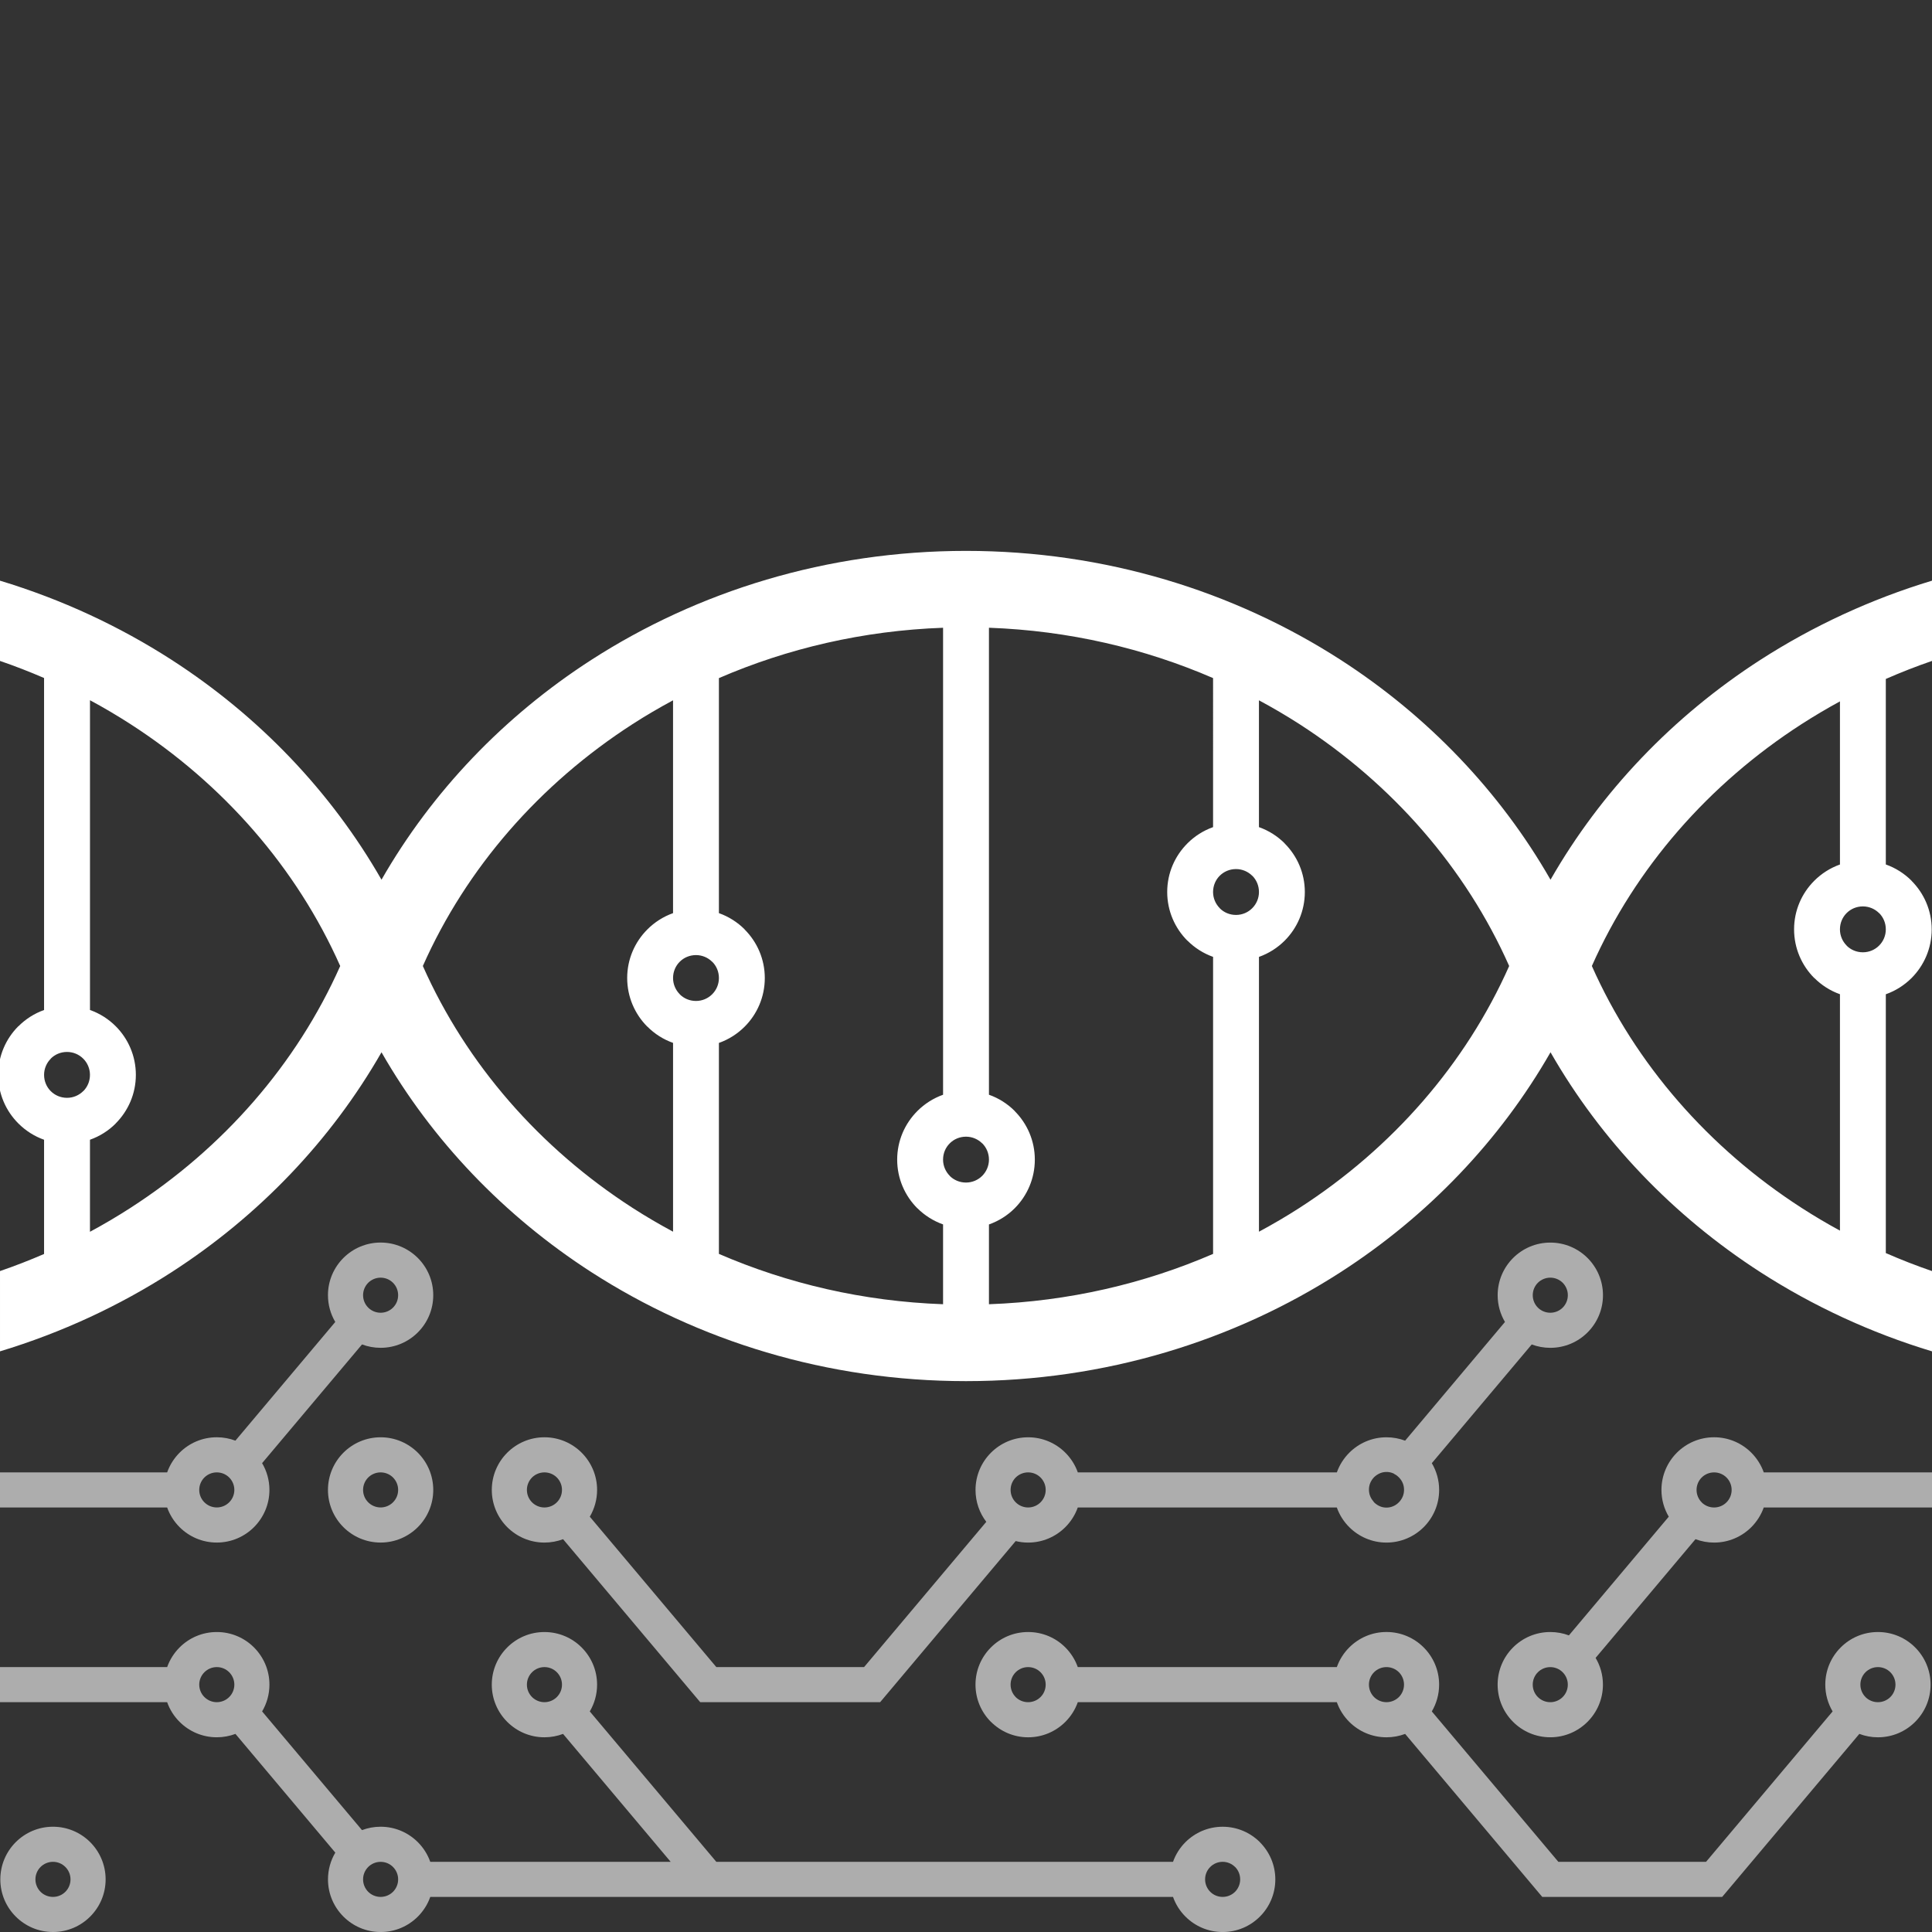 <?xml version="1.0" encoding="utf-8"?>
<!DOCTYPE svg PUBLIC "-//W3C//DTD SVG 1.1//EN" "http://www.w3.org/Graphics/SVG/1.1/DTD/svg11.dtd">
<svg version="1.1" id="Layer_1" xmlns="http://www.w3.org/2000/svg" xmlns:xlink="http://www.w3.org/1999/xlink" x="0px" y="0px"
	 viewBox="0 0 266.134 266.136"
	 xml:space="preserve">
    <rect x="0" y="0" width="266.134" height="266.136" fill="#333333" stroke="none"/>
    <style>
        #helix {
            fill : #ffffff;
            opacity: 1;
        }
        #schematics {
            fill : #ffffff;
            opacity: 0.6;
        }
    </style>
<g id="helix">
	<path d="M266.134,91.042V79.988c-8.49,2.565-16.44,6.272-23.653,10.916c-12.006,7.747-21.944,18.136-28.896,30.278
		c-6.953-12.142-16.893-22.533-28.899-30.278c-14.693-9.47-32.478-15.019-51.618-15.019S96.146,81.434,81.45,90.903
		c-12.006,7.744-21.945,18.136-28.898,30.277c-6.954-12.142-16.89-22.53-28.897-30.277C16.448,86.26,8.494,82.556,0,79.988v11.055
		c2.066,0.709,4.09,1.495,6.07,2.353v45.734c-1.34,0.476-2.545,1.249-3.533,2.24l-0.009-0.008c-1.713,1.713-2.776,4.087-2.776,6.702
		c0,2.607,1.06,4.975,2.776,6.69l0.009,0.006l0.004,0.007c0.987,0.987,2.192,1.758,3.529,2.234v15.737
		c-1.98,0.854-4.004,1.644-6.07,2.354v11.057c8.493-2.568,16.446-6.272,23.655-10.917c12.007-7.745,21.943-18.139,28.897-30.28
		c6.952,12.145,16.892,22.535,28.898,30.28c14.696,9.471,32.478,15.02,51.618,15.02s36.924-5.547,51.618-15.02
		c12.009-7.747,21.946-18.138,28.899-30.281c6.952,12.144,16.892,22.536,28.896,30.281c7.212,4.645,15.163,8.352,23.653,10.917
		v-11.057c-2.166-0.744-4.288-1.572-6.362-2.481v-35.65c1.347-0.477,2.555-1.248,3.545-2.235c1.713-1.716,2.776-4.089,2.776-6.704
		c0-2.609-1.066-4.978-2.785-6.696l0.009-0.006c-0.988-0.988-2.198-1.762-3.545-2.238V93.526
		C261.848,92.618,263.971,91.786,266.134,91.042z M170.261,126.033c-0.881,0-1.671-0.349-2.234-0.915v-0.012
		c-0.57-0.571-0.926-1.364-0.926-2.233c0-0.882,0.352-1.673,0.912-2.236l0.014-0.01c0.563-0.563,1.354-0.913,2.234-0.913
		c0.872,0,1.666,0.356,2.234,0.923h0.014c0.562,0.563,0.913,1.355,0.913,2.236c0,0.869-0.356,1.663-0.927,2.233
		C171.927,125.678,171.133,126.033,170.261,126.033z M167.101,113.937c-1.34,0.476-2.543,1.247-3.529,2.234l-0.004,0.005
		l-0.007,0.009c-1.718,1.716-2.777,4.08-2.777,6.689c0,2.612,1.063,4.986,2.777,6.701l0.007-0.007
		c0.988,0.991,2.192,1.764,3.535,2.241v40.916c-9.444,4.089-19.871,6.54-30.874,6.934v-10.99c1.346-0.477,2.557-1.24,3.545-2.229
		c1.714-1.713,2.774-4.087,2.774-6.702c0-2.611-1.064-4.979-2.784-6.698l0.009-0.006c-0.989-0.989-2.198-1.76-3.545-2.236V86.472
		c11.003,0.395,21.43,2.846,30.873,6.935V113.937z M93.638,132.478c0.561-0.564,1.353-0.914,2.235-0.914
		c0.872,0,1.666,0.356,2.233,0.926h0.013c0.563,0.562,0.912,1.354,0.912,2.233c0,0.871-0.354,1.663-0.925,2.233
		c-0.568,0.571-1.361,0.927-2.233,0.927c-0.882,0-1.673-0.35-2.235-0.915v-0.012c-0.568-0.57-0.925-1.362-0.925-2.233
		c0-0.881,0.352-1.673,0.913-2.233L93.638,132.478z M99.03,143.664c1.347-0.475,2.557-1.251,3.545-2.239
		c1.713-1.713,2.776-4.086,2.776-6.701c0-2.61-1.064-4.98-2.784-6.695l0.008-0.008c-0.988-0.989-2.198-1.76-3.545-2.237V93.41
		c9.445-4.09,19.874-6.542,30.878-6.936v64.328c-1.34,0.476-2.545,1.248-3.532,2.233l-0.004,0.006l-0.006,0.007
		c-1.717,1.716-2.779,4.081-2.779,6.691c0,2.613,1.064,4.987,2.779,6.702l0.006-0.006c0.987,0.988,2.195,1.75,3.536,2.229v10.994
		c-11.004-0.393-21.433-2.845-30.878-6.935V143.664L99.03,143.664z M135.301,161.973c-0.568,0.569-1.362,0.924-2.235,0.924
		c-0.881,0-1.671-0.349-2.234-0.911v-0.013c-0.568-0.571-0.925-1.363-0.925-2.233c0-0.883,0.349-1.673,0.916-2.235l0.011-0.012
		c0.561-0.563,1.353-0.915,2.234-0.915c0.872,0,1.664,0.358,2.235,0.927h0.013c0.562,0.563,0.913,1.354,0.913,2.235
		C136.228,160.609,135.872,161.401,135.301,161.973z M11.467,150.299c-0.57,0.571-1.366,0.927-2.235,0.927
		c-0.881,0-1.671-0.353-2.233-0.912l-0.015-0.015c-0.561-0.563-0.912-1.354-0.912-2.234c0-0.872,0.356-1.664,0.927-2.232v-0.016
		c0.562-0.563,1.353-0.911,2.233-0.911c0.87,0,1.666,0.354,2.235,0.927c0.571,0.568,0.925,1.36,0.925,2.232
		c0,0.882-0.35,1.673-0.913,2.234H11.467z M17.977,166.383c-1.81,1.169-3.672,2.267-5.584,3.296V157
		c1.347-0.477,2.556-1.245,3.542-2.233l-0.006-0.006c1.719-1.72,2.785-4.086,2.785-6.698c0-2.613-1.063-4.987-2.777-6.702
		c-0.986-0.987-2.196-1.759-3.542-2.235v-42.67c1.912,1.027,3.774,2.129,5.584,3.295c12.772,8.233,22.88,19.794,28.885,33.317
		C40.858,146.588,30.749,158.152,17.977,166.383z M58.247,133.066c6.002-13.524,16.113-25.081,28.883-33.315
		c1.806-1.165,3.672-2.256,5.582-3.284v29.318c-1.34,0.477-2.543,1.248-3.53,2.235l-0.004,0.008l-0.006,0.004
		c-1.717,1.716-2.777,4.082-2.777,6.69c0,2.614,1.063,4.988,2.777,6.701l0.006-0.006c0.988,0.993,2.193,1.765,3.535,2.239v26.01
		c-1.909-1.027-3.776-2.118-5.582-3.283C74.36,158.152,64.249,146.588,58.247,133.066z M179.008,166.385
		c-1.81,1.165-3.676,2.257-5.586,3.284v-37.855c1.347-0.477,2.553-1.25,3.543-2.238c1.713-1.714,2.776-4.088,2.776-6.701
		s-1.066-4.981-2.786-6.698l0.009-0.005c-0.989-0.989-2.197-1.759-3.544-2.235V96.467c1.911,1.028,3.777,2.12,5.586,3.285
		c12.767,8.234,22.879,19.793,28.884,33.315C201.891,146.588,191.776,158.152,179.008,166.385z M253.455,169.52
		c-1.81-0.984-3.574-2.029-5.291-3.137c-12.77-8.232-22.88-19.795-28.884-33.315c6.002-13.522,16.113-25.085,28.884-33.317
		c1.717-1.104,3.481-2.152,5.291-3.135v22.469c-1.34,0.476-2.544,1.247-3.532,2.233l-0.003,0.006l-0.007,0.006
		c-1.718,1.715-2.777,4.081-2.777,6.689c0,2.615,1.062,4.988,2.777,6.704l0.007-0.009c0.99,0.99,2.193,1.765,3.535,2.241V169.52z
		 M258.847,130.254c-0.568,0.572-1.362,0.925-2.234,0.925c-0.882,0-1.673-0.35-2.234-0.911v-0.014
		c-0.57-0.568-0.926-1.361-0.926-2.233c0-0.882,0.35-1.671,0.912-2.235l0.014-0.014c0.562-0.561,1.353-0.913,2.234-0.913
		c0.871,0,1.664,0.356,2.234,0.927h0.013c0.563,0.563,0.912,1.353,0.912,2.235C259.772,128.893,259.419,129.686,258.847,130.254z"/>
</g>
<g id="schematics">
	<path d="M29.865,212.488c-2.001,0-3.816-0.813-5.127-2.123c-0.757-0.758-1.348-1.683-1.713-2.709H-0.001v-4.834h23.026
		c0.365-1.03,0.956-1.954,1.713-2.713c1.312-1.312,3.125-2.125,5.127-2.125c0.901,0,1.766,0.165,2.563,0.467L46.185,182.1
		c-0.64-1.08-1.009-2.341-1.009-3.687c0-2,0.815-3.813,2.127-5.128c1.314-1.311,3.126-2.123,5.126-2.123
		c2.001,0,3.813,0.813,5.127,2.123c1.313,1.315,2.124,3.128,2.124,5.128c0,2.002-0.811,3.815-2.124,5.127
		c-1.314,1.313-3.126,2.122-5.127,2.122c-0.901,0-1.765-0.165-2.562-0.467L36.105,201.55c0.64,1.081,1.009,2.344,1.009,3.687
		c0,2-0.815,3.813-2.125,5.127C33.678,211.675,31.865,212.488,29.865,212.488L29.865,212.488z M29.865,239.312
		c-2.001,0-3.816-0.814-5.127-2.126c-0.757-0.754-1.348-1.678-1.713-2.708H-0.001v-4.835h23.026
		c0.365-1.026,0.956-1.951,1.713-2.708c1.312-1.315,3.125-2.123,5.127-2.123c2,0,3.814,0.809,5.125,2.123
		c1.31,1.312,2.125,3.124,2.125,5.123c0,1.349-0.369,2.607-1.009,3.69L49.866,252.1c0.797-0.301,1.663-0.468,2.565-0.468
		c2.001,0,3.813,0.816,5.127,2.126c0.758,0.758,1.347,1.679,1.71,2.709h33.119l-14.825-17.622c-0.798,0.301-1.663,0.467-2.565,0.467
		c-2,0-3.814-0.814-5.127-2.126c-1.313-1.311-2.126-3.124-2.126-5.127c0-1.998,0.813-3.813,2.126-5.123
		c1.313-1.315,3.126-2.123,5.127-2.123c2.001,0,3.816,0.81,5.125,2.123c1.313,1.312,2.126,3.125,2.126,5.123
		c0,1.349-0.367,2.611-1.005,3.691l17.432,20.718h62.909c0.364-1.029,0.956-1.953,1.713-2.711c1.314-1.309,3.123-2.123,5.127-2.123
		c2,0,3.813,0.816,5.126,2.123v0.009c1.313,1.316,2.126,3.127,2.126,5.121c0,1.998-0.813,3.816-2.126,5.123
		c-1.313,1.315-3.126,2.126-5.126,2.126c-2.002,0-3.813-0.812-5.127-2.126c-0.757-0.755-1.349-1.679-1.713-2.709H59.27
		c-0.364,1.03-0.953,1.951-1.71,2.709c-1.314,1.315-3.126,2.126-5.127,2.126c-2,0-3.813-0.812-5.126-2.126
		c-1.313-1.312-2.127-3.125-2.127-5.123c0-1.346,0.369-2.605,1.009-3.688l-13.756-16.354
		C31.632,239.145,30.766,239.312,29.865,239.312L29.865,239.312z M28.154,233.768c0.436,0.436,1.04,0.708,1.711,0.708
		c0.667,0,1.274-0.273,1.708-0.708c0.435-0.434,0.708-1.039,0.708-1.71c0-0.664-0.274-1.272-0.708-1.706
		c-0.433-0.438-1.04-0.709-1.708-0.709c-0.67,0-1.275,0.272-1.711,0.709c-0.436,0.434-0.708,1.042-0.708,1.706
		C27.446,232.729,27.718,233.334,28.154,233.768L28.154,233.768z M190.987,212.491c-2,0-3.814-0.816-5.126-2.126
		c-0.759-0.758-1.349-1.682-1.713-2.709h-35.684c-0.364,1.027-0.955,1.951-1.713,2.709c-1.311,1.311-3.126,2.126-5.126,2.126
		c-0.592,0-1.163-0.072-1.714-0.208l-17.941,21.325l-0.73,0.869h-1.11h-1.07H98.637h-1.071h-1.108l-0.733-0.869l-18.16-21.585
		c-0.799,0.301-1.664,0.468-2.566,0.468c-2,0-3.814-0.816-5.127-2.126c-1.313-1.314-2.126-3.128-2.126-5.127
		s0.813-3.813,2.126-5.128c1.313-1.311,3.126-2.124,5.127-2.124c2.001,0,3.816,0.814,5.125,2.124
		c1.313,1.315,2.126,3.129,2.126,5.128c0,1.343-0.367,2.604-1.005,3.687l17.432,20.72h20.347l16.839-20.013
		c-0.933-1.22-1.484-2.743-1.484-4.393c0-1.998,0.813-3.813,2.124-5.126c1.314-1.313,3.128-2.126,5.127-2.126
		c2,0,3.817,0.815,5.126,2.126c0.758,0.758,1.349,1.679,1.713,2.709h35.684c0.364-1.03,0.956-1.951,1.713-2.709
		c1.313-1.313,3.126-2.126,5.126-2.126c0.902,0,1.768,0.167,2.565,0.467l13.754-16.354c-0.64-1.08-1.007-2.338-1.007-3.684
		c0-2,0.813-3.813,2.128-5.128c1.311-1.311,3.126-2.121,5.127-2.121s3.814,0.812,5.127,2.121c1.314,1.315,2.126,3.128,2.126,5.128
		c0,2.002-0.813,3.815-2.126,5.127c-1.313,1.313-3.126,2.121-5.127,2.121c-0.902,0-1.768-0.164-2.563-0.466l-13.761,16.354
		c0.639,1.081,1.009,2.344,1.009,3.687c0,2-0.813,3.814-2.126,5.127C194.801,211.675,192.987,212.491,190.987,212.491
		L190.987,212.491z M189.277,206.946l0.169,0.155h0.002l0.021,0.017l0.049,0.036l0.021,0.019h0.001l0.046,0.033h0.002l0.044,0.034
		h0.005l0.021,0.015l0.024,0.018h0.003l0.022,0.016l0.024,0.017h0.002l0.024,0.015l0.024,0.015h0.001l0.05,0.03h0.002l0.022,0.014
		l0.027,0.012h0.002l0.022,0.016l0.027,0.015h0.002l0.024,0.012l0.027,0.011h0.001l0.026,0.012l0.026,0.013h0.002l0.025,0.012
		l0.027,0.012h0.002l0.025,0.012l0.028,0.011h0.002l0.025,0.011l0.029,0.009l0.027,0.008l0.03,0.009l0.001,0.003l0.025,0.009
		l0.029,0.009h0.003l0.025,0.01l0.03,0.006h0.002l0.026,0.006l0.03,0.009l0.029,0.005l0.03,0.009h0.002l0.026,0.006l0.03,0.003
		h0.001l0.029,0.006l0.029,0.006l0.063,0.01l0.062,0.006l0.06,0.006l0.063,0.006l0.062,0.003h0.062h0.063l0.062-0.003l0.062-0.006
		l0.063-0.006l0.062-0.006l0.06-0.01l0.029-0.006l0.03-0.006h0.001l0.029-0.003l0.029-0.006l0.06-0.014l0.059-0.015l0.028-0.006
		l0.029-0.01h0.001l0.027-0.009l0.03-0.009v-0.003l0.028-0.009l0.027-0.008l0.058-0.02l0.028-0.011l0.024-0.012h0.002l0.028-0.012
		l0.026-0.012l0.054-0.024l0.029-0.011l0.024-0.012h0.003l0.027-0.015l0.024-0.016l0.051-0.025l0.026-0.015l0.024-0.016h0.001
		l0.024-0.015l0.026-0.015l0.049-0.031l0.025-0.018l0.021-0.014h0.002l0.025-0.018l0.023-0.019l0.047-0.033l0.023-0.017l0.021-0.019
		h0.001l0.023-0.021l0.02-0.018h0.002l0.043-0.034v-0.003l0.022-0.02l0.106-0.098v-0.003l0.02-0.018l0.021-0.021V206.9l0.021-0.02
		l0.059-0.066l0.018-0.021l0.019-0.024l0,0l0.018-0.02l0.017-0.024v-0.003l0.018-0.022l0.019-0.023l0,0l0.033-0.046v-0.003
		l0.034-0.046l0,0l0.016-0.022l0.016-0.027v-0.003l0.018-0.021l0.016-0.027v-0.003l0.016-0.022l0.013-0.023v-0.003l0.03-0.049
		v-0.003l0.014-0.024l0.013-0.025v-0.003l0.014-0.024l0.014-0.025v-0.003l0.011-0.027l0.014-0.026v-0.003l0.011-0.022l0.014-0.03
		v-0.003l0.01-0.022l0.012-0.03l0,0l0.011-0.026l0.011-0.029v-0.003l0.009-0.026l0.01-0.03l0.009-0.025l0.008-0.03h0.002l0.007-0.03
		l0.009-0.025v-0.005l0.009-0.025l0.006-0.028v-0.005l0.006-0.028l0.008-0.029l0.008-0.03l0.006-0.028v-0.003l0.006-0.027
		l0.004-0.028v-0.003l0.004-0.03l0.006-0.03l0.008-0.06l0.005-0.061l0.006-0.061l0.005-0.063l0.003-0.061v-0.063v-0.063
		l-0.003-0.061l-0.002-0.032l-0.003-0.028v-0.003l-0.001-0.03l-0.005-0.03l-0.005-0.06l-0.003-0.032l-0.005-0.028v-0.003
		l-0.006-0.03l-0.004-0.028v-0.003l-0.004-0.03l-0.006-0.025v-0.003l-0.006-0.03l-0.008-0.028l0,0l-0.008-0.032l-0.006-0.025v-0.003
		l-0.006-0.03l-0.009-0.025v-0.003l-0.009-0.027l-0.007-0.029l-0.002-0.003l-0.008-0.029l-0.011-0.023v-0.003l-0.008-0.031
		l-0.009-0.023v-0.003l-0.011-0.028l-0.011-0.024v-0.003l-0.012-0.028l-0.012-0.024v-0.003l-0.012-0.029l-0.011-0.024v-0.003
		l-0.014-0.025l-0.011-0.024v-0.006l-0.015-0.025l-0.013-0.023v-0.003l-0.013-0.027l-0.014-0.022v-0.003l-0.059-0.098v-0.003
		l-0.016-0.025l-0.018-0.024l0,0l-0.016-0.026l-0.05-0.068v-0.003l-0.141-0.181l0,0l-0.119-0.127v-0.004l-0.128-0.113v-0.003
		l-0.111-0.093l-0.023-0.015v-0.003l-0.022-0.019l-0.024-0.015v-0.003l-0.023-0.014l-0.025-0.018h-0.002l-0.047-0.031v-0.003
		l-0.024-0.015l-0.024-0.015l-0.103-0.058l-0.051-0.029l-0.024-0.012l-0.027-0.015h-0.003L192.02,203l-0.029-0.015l-0.054-0.02
		l-0.026-0.012l-0.027-0.012h-0.003l-0.024-0.013l-0.028-0.012l-0.058-0.017l-0.056-0.021l-0.03-0.01l-0.027-0.009h-0.001
		l-0.029-0.009l-0.028-0.006l-0.059-0.014l-0.06-0.017l-0.029-0.005l-0.029-0.006h-0.001l-0.03-0.003l-0.029-0.009l-0.06-0.006
		l-0.062-0.006l-0.063-0.009l-0.062-0.003l-0.062-0.003h-0.063h-0.062l-0.062,0.003l-0.063,0.003l-0.06,0.009l-0.062,0.006
		l-0.063,0.006l-0.029,0.009l-0.029,0.003h-0.001l-0.03,0.006l-0.026,0.005h-0.002l-0.03,0.011l-0.029,0.006l-0.03,0.005
		l-0.026,0.009h-0.002l-0.03,0.006l-0.025,0.009h-0.003l-0.029,0.009l-0.025,0.01h-0.001l-0.029,0.009l-0.028,0.012l-0.029,0.008
		l-0.025,0.009h-0.002l-0.028,0.012l-0.025,0.013H190.1l-0.027,0.012l-0.025,0.012h-0.002l-0.026,0.009l-0.026,0.011h-0.001
		l-0.027,0.016l-0.024,0.012h-0.002l-0.027,0.015l-0.022,0.012h-0.002l-0.027,0.014l-0.022,0.016h-0.002l-0.075,0.042l-0.024,0.016
		h-0.002l-0.095,0.063h-0.003c-0.129,0.089-0.246,0.184-0.357,0.291l-0.117,0.131l0,0c-0.089,0.102-0.169,0.212-0.238,0.327v0.003
		l-0.059,0.098v0.002l-0.013,0.023l-0.014,0.025v0.003l-0.014,0.024l-0.013,0.026v0.006l-0.012,0.024l-0.013,0.025v0.003
		l-0.014,0.024l-0.011,0.028v0.003l-0.011,0.024l-0.011,0.029v0.003l-0.012,0.022l-0.01,0.03v0.003l-0.011,0.022l-0.009,0.032v0.003
		l-0.011,0.022l-0.009,0.03v0.003l-0.007,0.028l-0.009,0.027v0.003l-0.009,0.026l-0.007,0.029v0.003l-0.008,0.026l-0.006,0.031l0,0
		l-0.005,0.029l-0.008,0.029v0.003l-0.006,0.026l-0.004,0.03v0.003l-0.003,0.028l-0.007,0.03v0.003l-0.005,0.028l-0.003,0.031
		l-0.007,0.061l-0.005,0.03l-0.001,0.03v0.003l-0.003,0.028l-0.001,0.031l-0.002,0.061v0.063v0.063l0.002,0.061l0.004,0.063
		l0.006,0.06l0.007,0.061l0.008,0.061l0.007,0.03l0.003,0.028v0.004l0.004,0.029l0.006,0.025v0.005l0.008,0.028l0.005,0.028
		l0.006,0.03l0.008,0.029v0.003l0.007,0.029l0.009,0.026v0.003l0.009,0.027l0.007,0.03l0.02,0.054l0.009,0.03l0.011,0.026v0.003
		l0.01,0.03l0.012,0.025l0,0l0.011,0.03l0.011,0.022v0.003l0.011,0.03l0.014,0.023v0.003l0.013,0.025l0.012,0.027v0.003l0.013,0.025
		l0.014,0.024v0.003l0.014,0.026l0.013,0.024v0.003l0.043,0.074l0.016,0.022v0.003l0.063,0.098l0,0l0.175,0.229L189.277,206.946
		L189.277,206.946z M141.625,239.314c-1.992,0-3.803-0.814-5.115-2.126h-0.01c-1.312-1.313-2.125-3.127-2.125-5.13
		c0-1.998,0.813-3.813,2.125-5.123c1.313-1.315,3.126-2.123,5.127-2.123c2.003,0,3.817,0.81,5.126,2.123
		c0.757,0.758,1.349,1.682,1.713,2.709h35.684c0.364-1.027,0.954-1.951,1.713-2.709c1.313-1.315,3.126-2.126,5.126-2.126
		c1.999,0,3.815,0.813,5.125,2.126c1.314,1.312,2.126,3.125,2.126,5.123c0,1.349-0.368,2.608-1.007,3.691l17.431,20.718h20.348
		l17.433-20.718c-0.64-1.082-1.01-2.343-1.01-3.691c0-1.998,0.813-3.813,2.126-5.123c1.312-1.315,3.126-2.123,5.127-2.123
		c2.002,0,3.816,0.81,5.125,2.123c1.313,1.312,2.126,3.125,2.126,5.123c0,2.003-0.813,3.817-2.126,5.13
		c-1.31,1.313-3.123,2.126-5.125,2.126c-0.902,0-1.764-0.166-2.562-0.47l-18.163,21.587l-0.733,0.869h-1.107h-1.073h-20.42h-1.072
		h-1.111l-0.732-0.869l-18.157-21.584c-0.8,0.301-1.664,0.467-2.568,0.467c-2,0-3.814-0.814-5.126-2.126
		c-0.759-0.757-1.349-1.678-1.713-2.711h-35.684c-0.364,1.033-0.955,1.954-1.713,2.711
		C145.441,238.5,143.627,239.314,141.625,239.314L141.625,239.314z M139.91,233.776c0.437,0.43,1.043,0.701,1.715,0.701
		c0.67,0,1.276-0.274,1.71-0.706c0.437-0.436,0.709-1.041,0.709-1.713c0-0.665-0.272-1.272-0.709-1.707
		c-0.434-0.437-1.04-0.707-1.71-0.707c-0.669,0-1.275,0.272-1.712,0.707c-0.433,0.435-0.704,1.043-0.704,1.707
		c0,0.672,0.272,1.277,0.704,1.713L139.91,233.776L139.91,233.776z M73.287,206.946c0.435,0.437,1.042,0.709,1.71,0.709
		c0.67,0,1.275-0.274,1.71-0.709c0.436-0.436,0.707-1.041,0.707-1.71c0-0.668-0.271-1.273-0.707-1.71
		c-0.435-0.434-1.04-0.704-1.71-0.704c-0.668,0-1.275,0.272-1.71,0.704c-0.434,0.437-0.706,1.042-0.706,1.71
		C72.581,205.905,72.852,206.512,73.287,206.946L73.287,206.946z M211.841,180.124c0.437,0.437,1.042,0.707,1.713,0.707
		c0.669,0,1.275-0.272,1.712-0.707c0.433-0.433,0.705-1.041,0.705-1.71c0-0.668-0.272-1.273-0.705-1.71
		c-0.437-0.434-1.043-0.706-1.712-0.706c-0.67,0-1.276,0.274-1.713,0.706c-0.434,0.437-0.704,1.042-0.704,1.71
		C211.137,179.083,211.408,179.691,211.841,180.124L211.841,180.124z M50.72,180.124c0.436,0.437,1.042,0.707,1.71,0.707
		s1.274-0.272,1.708-0.707c0.436-0.433,0.707-1.041,0.707-1.71c0-0.668-0.271-1.273-0.707-1.71c-0.433-0.434-1.04-0.706-1.708-0.706
		s-1.274,0.274-1.71,0.706c-0.434,0.437-0.706,1.042-0.706,1.71C50.014,179.083,50.286,179.691,50.72,180.124L50.72,180.124z
		 M50.72,260.596c0.436,0.433,1.042,0.704,1.71,0.704s1.274-0.272,1.708-0.704c0.436-0.438,0.707-1.045,0.707-1.71
		c0-0.669-0.271-1.274-0.707-1.71c-0.433-0.437-1.04-0.706-1.708-0.706s-1.274,0.271-1.71,0.706
		c-0.434,0.436-0.706,1.041-0.706,1.71C50.014,259.551,50.286,260.158,50.72,260.596L50.72,260.596z M213.551,234.478
		c0.669,0,1.275-0.274,1.71-0.709c0.434-0.433,0.706-1.038,0.706-1.71c0-0.664-0.272-1.272-0.706-1.705
		c-0.435-0.438-1.041-0.709-1.71-0.709c-0.668,0-1.276,0.272-1.71,0.709c-0.437,0.433-0.707,1.041-0.707,1.705
		c0,0.672,0.271,1.277,0.707,1.71C212.275,234.203,212.883,234.478,213.551,234.478L213.551,234.478z M218.678,237.185
		c-1.313,1.313-3.126,2.126-5.127,2.126c-2,0-3.815-0.814-5.126-2.126c-1.313-1.312-2.126-3.125-2.126-5.127
		c0-1.999,0.813-3.813,2.126-5.123c1.312-1.315,3.128-2.123,5.126-2.123c0.901,0,1.768,0.163,2.565,0.465l13.759-16.354
		c-0.64-1.08-1.01-2.344-1.01-3.687c0-1.998,0.814-3.813,2.126-5.127c1.313-1.312,3.126-2.125,5.127-2.125
		c2.003,0,3.816,0.815,5.129,2.125c0.756,0.759,1.347,1.683,1.713,2.713h23.176v4.834h-23.179c-0.364,1.026-0.954,1.951-1.71,2.709
		c-1.314,1.311-3.126,2.126-5.129,2.126c-0.9,0-1.765-0.167-2.563-0.471l-13.759,16.357c0.642,1.078,1.009,2.338,1.009,3.681
		C220.804,234.06,219.99,235.875,218.678,237.185L218.678,237.185z M73.287,233.768c0.435,0.436,1.042,0.708,1.71,0.708
		c0.67,0,1.275-0.273,1.71-0.708c0.436-0.434,0.707-1.039,0.707-1.71c0-0.664-0.271-1.272-0.707-1.706
		c-0.435-0.438-1.04-0.709-1.71-0.709c-0.668,0-1.275,0.272-1.71,0.709c-0.434,0.434-0.706,1.042-0.706,1.706
		C72.58,232.729,72.852,233.334,73.287,233.768L73.287,233.768z M236.118,207.656c0.67,0,1.276-0.273,1.71-0.708
		c0.436-0.437,0.707-1.042,0.707-1.71c0-0.669-0.271-1.274-0.707-1.71c-0.434-0.434-1.04-0.705-1.71-0.705
		c-0.669,0-1.275,0.272-1.71,0.705c-0.437,0.436-0.706,1.041-0.706,1.71c0,0.668,0.271,1.273,0.706,1.71l-0.005,0.006
		C234.839,207.386,235.446,207.656,236.118,207.656L236.118,207.656z M52.43,212.488c-2,0-3.813-0.813-5.126-2.123
		c-1.313-1.315-2.127-3.128-2.127-5.127s0.815-3.813,2.127-5.128c1.314-1.311,3.126-2.124,5.126-2.124
		c2.001,0,3.813,0.814,5.127,2.124c1.313,1.315,2.124,3.129,2.124,5.128s-0.811,3.813-2.124,5.127
		C56.244,211.675,54.431,212.488,52.43,212.488L52.43,212.488z M50.72,206.943c0.436,0.437,1.042,0.709,1.71,0.709
		s1.274-0.274,1.708-0.709c0.436-0.433,0.707-1.038,0.707-1.707c0-0.668-0.271-1.273-0.707-1.71
		c-0.433-0.434-1.04-0.704-1.708-0.704s-1.274,0.272-1.71,0.704c-0.434,0.437-0.706,1.042-0.706,1.71
		C50.014,205.905,50.286,206.512,50.72,206.943L50.72,206.943z M139.915,206.946c0.437,0.437,1.043,0.709,1.711,0.709
		s1.277-0.274,1.71-0.709c0.437-0.436,0.709-1.041,0.709-1.71c0-0.668-0.272-1.273-0.709-1.71c-0.433-0.434-1.042-0.704-1.71-0.704
		s-1.274,0.272-1.711,0.704c-0.434,0.437-0.704,1.042-0.704,1.71C139.21,205.905,139.481,206.512,139.915,206.946L139.915,206.946z
		 M256.972,233.776c0.436,0.43,1.043,0.701,1.714,0.701c0.67,0,1.275-0.274,1.71-0.706c0.437-0.436,0.707-1.041,0.707-1.713
		c0-0.665-0.271-1.272-0.707-1.707c-0.435-0.437-1.04-0.707-1.71-0.707c-0.669,0-1.275,0.272-1.712,0.707
		c-0.433,0.435-0.705,1.043-0.705,1.707c0,0.672,0.272,1.277,0.705,1.713L256.972,233.776L256.972,233.776z M7.298,266.135
		c-2.001,0-3.814-0.813-5.127-2.127c-1.314-1.308-2.126-3.124-2.126-5.122c0-2,0.813-3.817,2.126-5.131
		c1.313-1.31,3.126-2.123,5.127-2.123c2.001,0,3.816,0.815,5.125,2.123c1.313,1.314,2.126,3.131,2.126,5.131
		c0,1.998-0.813,3.815-2.126,5.122C11.112,265.324,9.299,266.135,7.298,266.135L7.298,266.135z M5.586,260.596
		c0.436,0.436,1.043,0.704,1.711,0.704s1.275-0.27,1.708-0.704c0.438-0.438,0.708-1.045,0.708-1.71c0-0.669-0.271-1.277-0.708-1.71
		c-0.433-0.437-1.04-0.709-1.708-0.709c-0.667,0-1.275,0.273-1.711,0.709c-0.435,0.433-0.706,1.041-0.706,1.71
		C4.88,259.551,5.152,260.158,5.586,260.596L5.586,260.596z M189.277,233.771c0.437,0.433,1.043,0.705,1.71,0.705
		s1.274-0.273,1.712-0.705c0.435-0.437,0.705-1.042,0.705-1.713c0-0.664-0.271-1.272-0.705-1.71
		c-0.438-0.434-1.045-0.705-1.712-0.705s-1.273,0.272-1.71,0.705c-0.434,0.438-0.706,1.046-0.706,1.71
		C188.571,232.729,188.843,233.334,189.277,233.771L189.277,233.771z M166.711,260.596c0.436,0.436,1.04,0.704,1.71,0.704
		c0.667,0,1.273-0.27,1.71-0.704c0.433-0.438,0.704-1.045,0.704-1.71c0-0.672-0.267-1.28-0.701-1.716l-0.005,0.006
		c-0.436-0.437-1.043-0.709-1.71-0.709c-0.67,0-1.273,0.273-1.71,0.709c-0.437,0.433-0.706,1.041-0.706,1.71
		C166.003,259.551,166.275,260.158,166.711,260.596L166.711,260.596z M28.154,206.943c0.436,0.437,1.04,0.709,1.711,0.709
		c0.667,0,1.274-0.274,1.708-0.709c0.435-0.433,0.708-1.038,0.708-1.707c0-0.668-0.274-1.273-0.708-1.71
		c-0.433-0.434-1.04-0.704-1.708-0.704c-0.67,0-1.275,0.272-1.711,0.704c-0.436,0.437-0.708,1.042-0.708,1.71
		C27.446,205.905,27.718,206.512,28.154,206.943L28.154,206.943z"/>
</g>
</svg>
